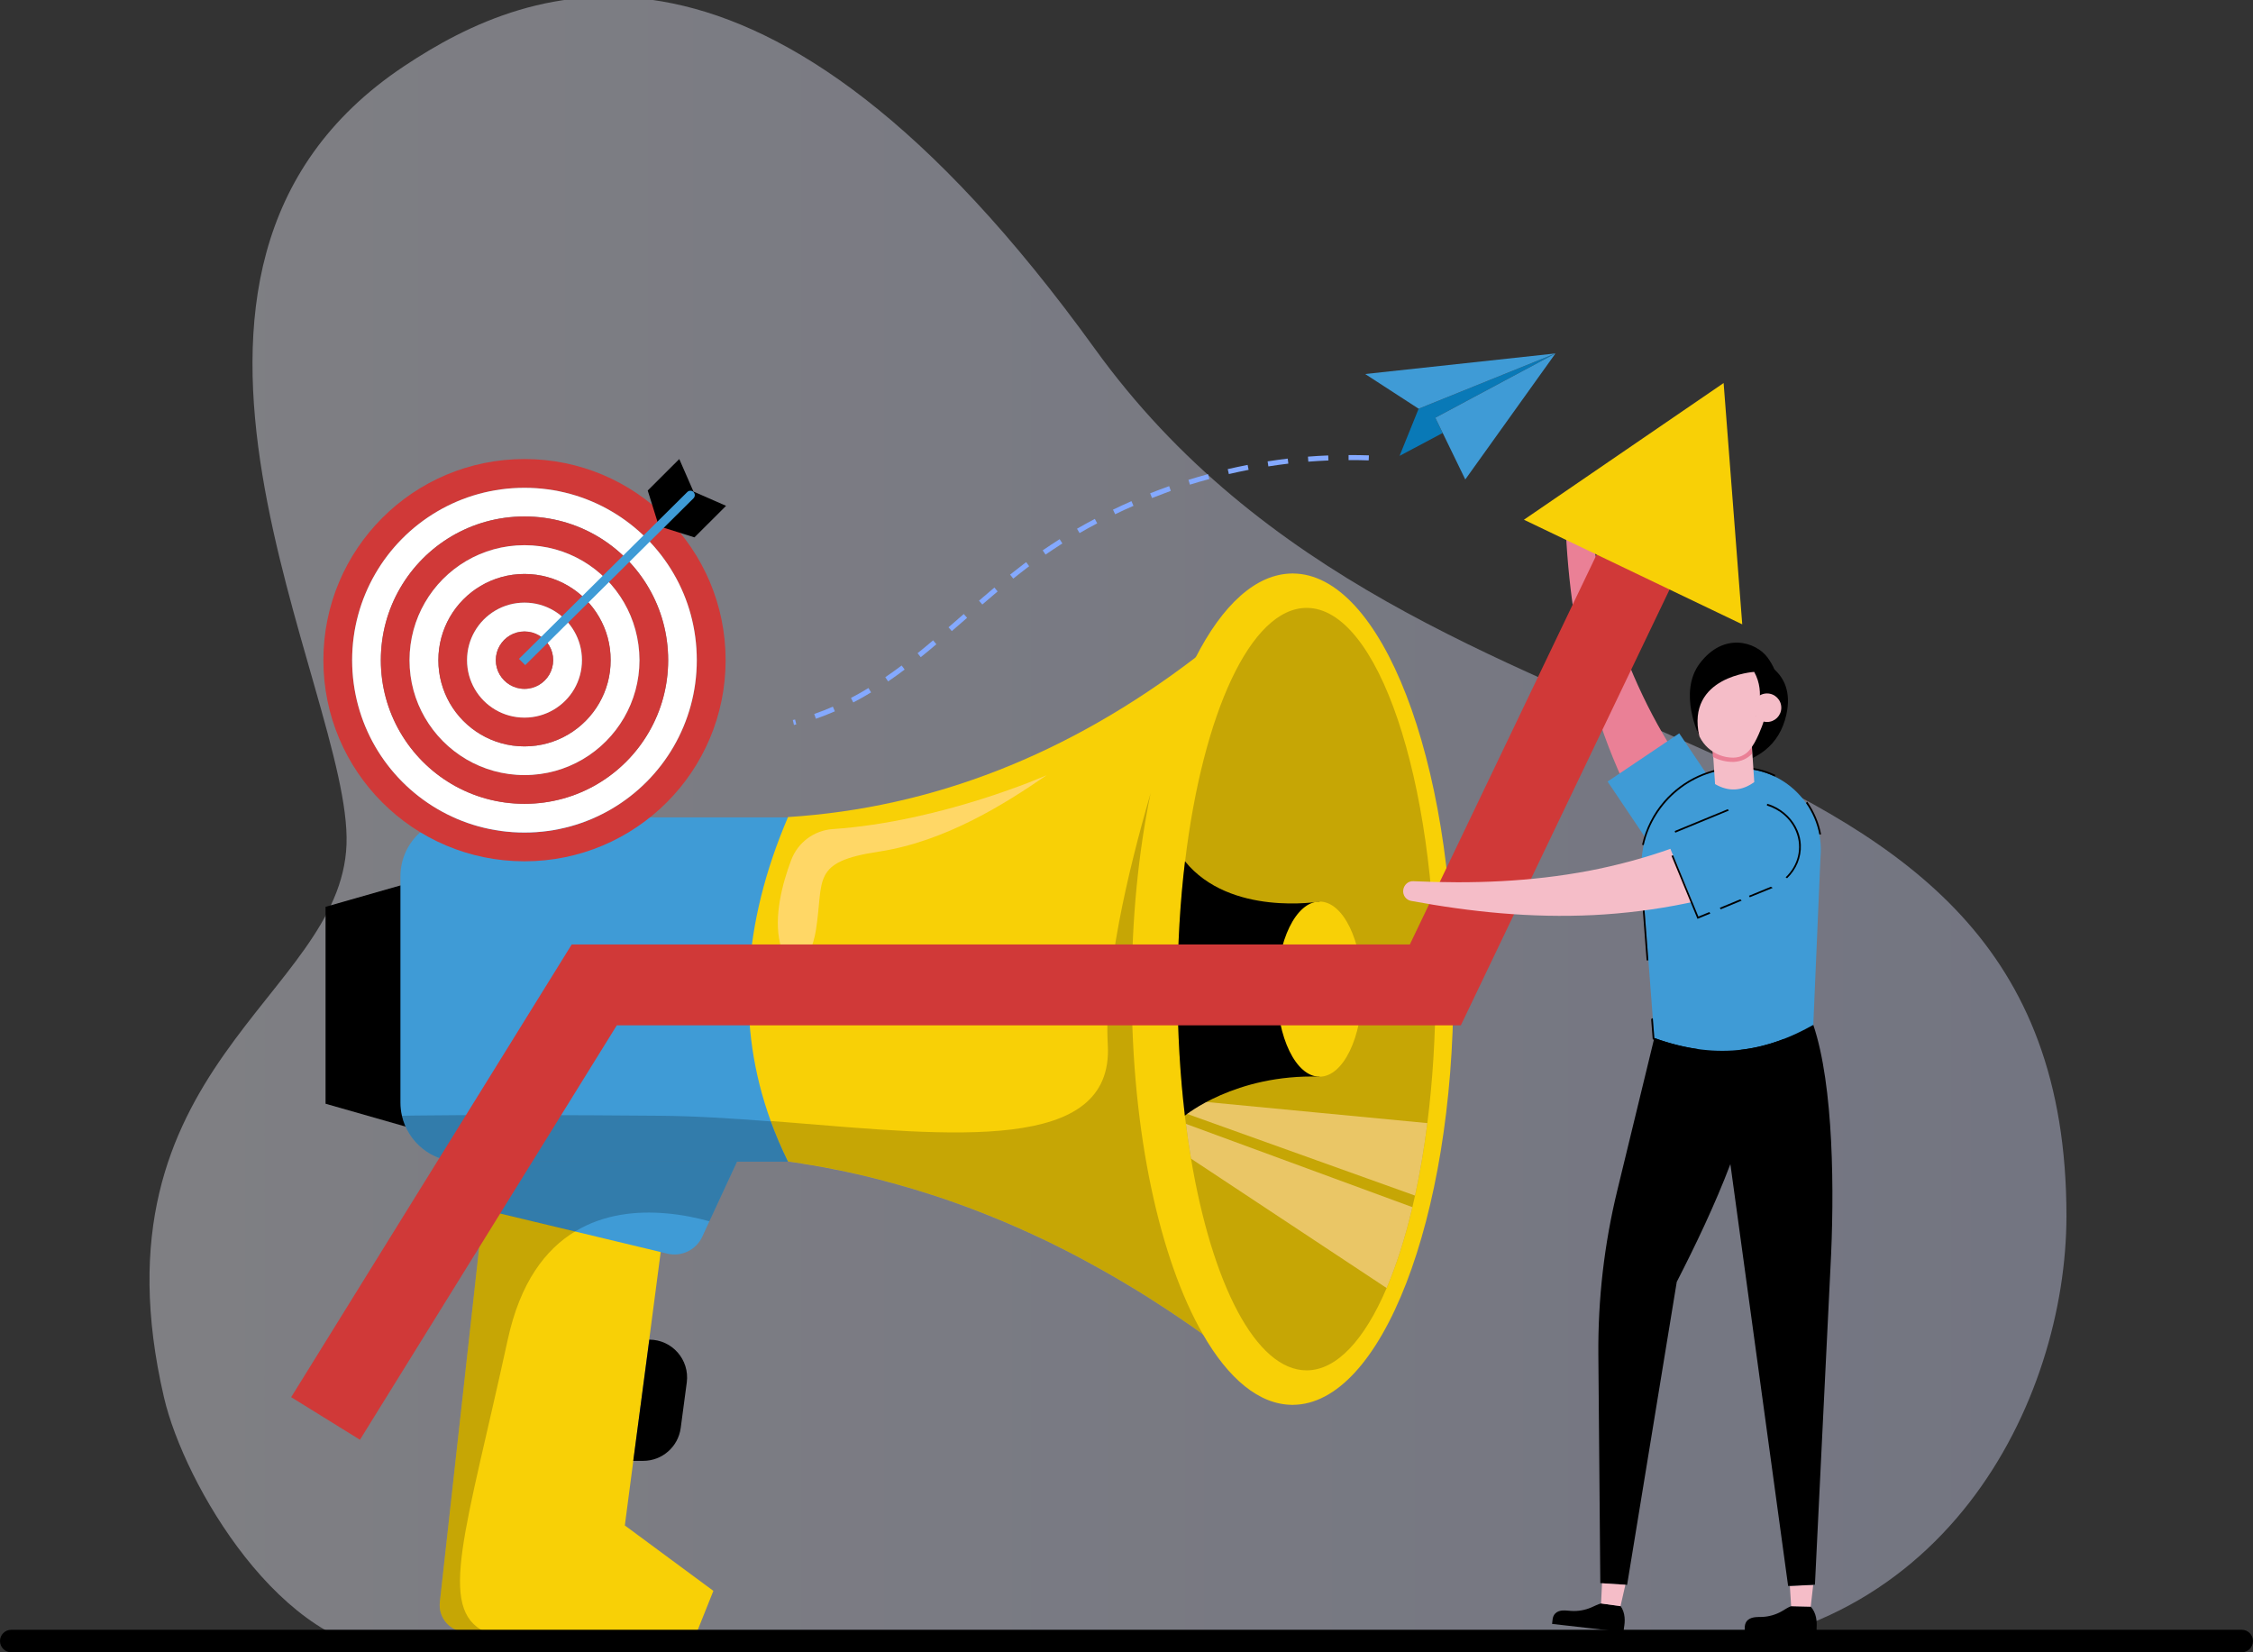 <?xml version="1.0" encoding="utf-8"?>
<!-- Generator: Adobe Illustrator 25.2.1, SVG Export Plug-In . SVG Version: 6.00 Build 0)  -->
<svg version="1.1" id="Layer_1" xmlns="http://www.w3.org/2000/svg" xmlns:xlink="http://www.w3.org/1999/xlink" x="0px" y="0px"
	 viewBox="0 0 300 220" style="enable-background:new 0 0 300 220;" xml:space="preserve">
<rect x="0" y="0" width="300" height="220" fill="#333333" stroke="none"/>
<style type="text/css">
	.st0{opacity:0.4;}
	.st1{fill:url(#SVGID_1_);}
	.st2{fill:#F5BDC8;}
	.st3{fill:#EA8096;}
	.st4{fill:#3F9BD6;}
	.st5{fill:#F8D006;}
	.st6{opacity:0.2;}
	.st7{fill:#EAC666;}
	.st8{fill:#FFD766;}
	.st9{fill:#D03938;}
	.st10{fill:#FFFFFF;}
	.st11{fill:#0979B7;}
	.st12{fill:#84A9FF;}
</style>
<g>
	<g class="st0">
		<g>
			<linearGradient id="SVGID_1_" gradientUnits="userSpaceOnUse" x1="19.906" y1="109.784" x2="275.155" y2="109.784">
				<stop  offset="0" style="stop-color:#F0F0FB"/>
				<stop  offset="1" style="stop-color:#D2D7F6"/>
			</linearGradient>
			<path class="st1" d="M275.16,161.89c0-72.41-85.26-54.34-129.37-115.45S70.79-2.51,53.76,8.84c-40.8,27.2-6.86,83.23-7.62,103.6
				c-0.76,20.37-34.55,29.56-24.3,73.64c2.67,11.48,15.69,33.89,31.44,33.89L219.99,220C258.93,220,275.16,186.38,275.16,161.89z"/>
		</g>
	</g>
	<g>
		<g>
			<g>
				<g>
					<g>
						<g>
							<g>
								<g>
									<path d="M232.58,215.86c0.23-0.29,0.6-0.45,0.96-0.51c0.37-0.06,0.74-0.05,1.11-0.06c0.91-0.04,1.81-0.3,2.6-0.75
										c0.41-0.23,0.8-0.52,1.25-0.68l2.61,0.07c0.36,0.38,0.59,0.89,0.7,1.41c0.1,0.47,0.11,0.95,0.08,1.43v0.54h-9.57v-0.54h0
										C232.32,216.43,232.39,216.12,232.58,215.86z"/>
								</g>
							</g>
						</g>
					</g>
				</g>
			</g>
		</g>
		<g>
			<g>
				<g>
					<g>
						<g>
							<g>
								<g>
									<polygon class="st2" points="241.44,211.03 241.11,213.92 238.5,213.86 238.33,211.18 									"/>
								</g>
							</g>
						</g>
					</g>
				</g>
			</g>
		</g>
		<g>
			<g>
				<g>
					<g>
						<g>
							<g>
								<g>
									<path d="M207.09,214.83c0.26-0.27,0.64-0.38,1.01-0.4c0.37-0.02,0.74,0.04,1.11,0.06c0.91,0.06,1.83-0.1,2.67-0.46
										c0.44-0.18,0.85-0.42,1.32-0.54l2.59,0.36c0.31,0.42,0.48,0.95,0.53,1.48c0.05,0.48,0,0.96-0.08,1.43l-0.06,0.54
										l-9.51-1.08l0.06-0.54l0,0C206.76,215.36,206.86,215.06,207.09,214.83z"/>
								</g>
							</g>
						</g>
					</g>
				</g>
			</g>
		</g>
		<g>
			<g>
				<g>
					<g>
						<g>
							<g>
								<g>
									<path d="M243.73,168.93c0.55-10.1,0.45-24.41-2.28-32.47c-0.02-0.15-21.17,1.75-21.17,1.75l-4.93,20.3
										c-1.74,7.14-2.58,14.47-2.52,21.82l0.26,30.46l3.57,0.23l6.61-40.34c2.46-4.79,5.1-10.3,7.14-15.68l7.69,56.17l3.57-0.17
										C241.66,211.02,243.73,168.96,243.73,168.93L243.73,168.93z"/>
								</g>
							</g>
						</g>
					</g>
				</g>
			</g>
		</g>
		<g>
			<g>
				<g>
					<g>
						<g>
							<g>
								<g>
									<polygon class="st2" points="216.43,211.01 215.78,213.86 213.19,213.5 213.32,210.81 									"/>
								</g>
							</g>
						</g>
					</g>
				</g>
			</g>
		</g>
		<g>
			<g>
				<g>
					<g>
						<g>
							<g>
								<g>
									<g>
										<g>
											<path class="st3" d="M209.57,65.03c0.7-0.05,1.32,0.42,1.41,1.08c0.61,3.9,1.38,7.76,2.36,11.53
												c0.99,3.77,2.19,7.47,3.64,11.02c1.46,3.55,3.16,6.97,5.12,10.2c0.98,1.61,2.03,3.18,3.13,4.7
												c0.28,0.38,0.55,0.76,0.84,1.13l0.86,1.11c0.59,0.73,1.17,1.45,1.79,2.15c0.19,0.23,0.34,0.47,0.47,0.73
												c0.13,0.25,0.23,0.52,0.31,0.79c0.15,0.55,0.18,1.13,0.11,1.7c-0.14,1.15-0.7,2.31-1.7,3.16c-1,0.85-2.24,1.2-3.45,1.05
												c-0.61-0.07-1.19-0.28-1.73-0.6c-0.27-0.16-0.52-0.35-0.76-0.57c-0.24-0.22-0.44-0.48-0.63-0.75
												c-0.58-0.88-1.13-1.79-1.68-2.7l-0.79-1.37c-0.26-0.46-0.51-0.93-0.76-1.39c-0.99-1.86-1.91-3.75-2.74-5.68
												c-1.66-3.85-2.99-7.81-4.01-11.8c-1.02-4-1.74-8.04-2.22-12.08c-0.48-4.04-0.72-8.08-0.79-12.1
												C208.34,65.65,208.87,65.08,209.57,65.03z"/>
										</g>
									</g>
								</g>
							</g>
						</g>
					</g>
				</g>
			</g>
			<g>
				<g>
					<g>
						<g>
							<g>
								<g>
									<g>
										<path class="st4" d="M214.06,104.06l5.86,8.71c1.77,2.63,5.21,3.53,7.85,1.76l0,0c2.63-1.77,3.47-5.54,1.69-8.18
											l-5.86-8.71L214.06,104.06z"/>
									</g>
								</g>
							</g>
						</g>
					</g>
				</g>
			</g>
		</g>
		<g>
			<g>
				<g>
					<g>
						<g>
							<g>
								<g>
									<path class="st4" d="M231.76,102.33L231.76,102.33c-7.99-0.08-14.18,6.96-13.08,14.87l1.6,21.01
										c8.87,3.21,15.47,1.46,21.17-1.75l0.96-22.35C242.97,107.83,238.06,102.4,231.76,102.33z"/>
								</g>
							</g>
						</g>
					</g>
				</g>
			</g>
		</g>
		<g>
			<g>
				<g>
					<g>
						<g>
							<g>
								<g>
									<path d="M240.64,106.74l-0.16,0.18c0.87,1.24,1.49,2.66,1.78,4.19l0.23-0.02C242.19,109.53,241.56,108.04,240.64,106.74z
										 M231.8,139.78v0.23c1.95-0.22,3.87-0.7,5.82-1.46l-0.07-0.22C235.75,139.03,233.84,139.54,231.8,139.78z M236.38,103.17
										c-1.43-0.68-3.01-1.05-4.62-1.07h-0.14c-3.85,0-7.5,1.67-10.03,4.57c-1.47,1.68-2.46,3.69-2.94,5.81l0.22,0.05
										c1.31-5.81,6.53-10.26,12.89-10.2c1.65,0.02,3.2,0.4,4.58,1.07L236.38,103.17z M220.08,135.56
										c-0.07,0.04-0.15,0.08-0.22,0.12l0.21,2.7l0.14,0.05c1.99,0.72,3.95,1.22,5.86,1.48v-0.23c-1.82-0.26-3.74-0.73-5.78-1.47
										L220.08,135.56z M218.45,117.28l0.81,10.59h0.23l-0.81-10.59H218.45z"/>
								</g>
							</g>
						</g>
					</g>
				</g>
			</g>
		</g>
		<g>
			<g>
				<g>
					<g>
						<g>
							<g>
								<g>
									<path d="M233.71,87.75c0,0,5.52,1.29,4.15,7.42c-0.92,4.1-3.89,6.18-8.19,6.88L233.71,87.75z"/>
								</g>
							</g>
						</g>
					</g>
				</g>
			</g>
		</g>
		<g>
			<g>
				<g>
					<g>
						<g>
							<g>
								<g>
									<g>
										<path class="st2" d="M227.95,98.07l0.42,6.33c1.8,1.04,3.54,0.95,5.22-0.27l-0.42-6.33L227.95,98.07z"/>
									</g>
								</g>
							</g>
						</g>
					</g>
				</g>
			</g>
			<g>
				<g>
					<g>
						<g>
							<g>
								<g>
									<g>
										<path class="st3" d="M227.99,98.8l0.1,1.99c0.81,0.43,1.73,0.66,2.69,0.66c0.05,0,0.11,0,0.16-0.01
											c0.9-0.05,1.76-0.44,2.35-1.08l-0.1-1.83L227.99,98.8z"/>
									</g>
								</g>
							</g>
						</g>
					</g>
				</g>
			</g>
			<g>
				<g>
					<g>
						<g>
							<g>
								<g>
									<g>
										<path class="st2" d="M225.39,90.65l0.36,4.66l0.08,1.03c0.22,2.58,2.39,4.55,4.97,4.54c0.26,0,0.52-0.04,0.78-0.11
											c0.1-0.03,0.19-0.06,0.29-0.1c0.02-0.01,0.04-0.02,0.06-0.03c0.36-0.16,0.7-0.4,0.97-0.71c0.59-0.68,0.95-1.42,1.29-2.18
											c0.29-0.66,0.55-1.32,0.74-1.98c0.22-0.79,0.32-1.6,0.22-2.45l-0.35-4.08l-7.96-0.6L225.39,90.65z"/>
									</g>
								</g>
							</g>
						</g>
					</g>
				</g>
			</g>
			<g>
				<g>
					<g>
						<g>
							<g>
								<g>
									<g>
										<path d="M233.58,89.46c0,0-9.1,0.57-7.31,8.56c0,0-2.86-5.79,0.05-9.67c3.21-4.27,7.49-2.87,9.02-0.83
											c1.52,2.04,2.66,5.43-1.58,7.85C233.76,95.37,235.19,92.34,233.58,89.46z"/>
									</g>
								</g>
							</g>
						</g>
					</g>
				</g>
			</g>
			<g>
				<g>
					<g>
						<g>
							<g>
								<g>
									<g>
										<circle class="st2" cx="235.29" cy="94.23" r="1.9"/>
									</g>
								</g>
							</g>
						</g>
					</g>
				</g>
			</g>
		</g>
	</g>
	<g>
		<g>
			<g>
				<g>
					<g>
						<g>
							<g>
								<g>
									<g>
										<path class="st5" d="M94.99,211.82l-2.19,5.48H62.13c-2.14,0-3.8-1.86-3.56-3.98l5.8-52.29l0.07-0.61l24.26,0.75
											l-0.05,0.36l-0.67,5.15l-4.78,36.43L94.99,211.82z"/>
									</g>
								</g>
							</g>
						</g>
					</g>
				</g>
			</g>
			<g>
				<g>
					<g>
						<g>
							<g>
								<g>
									<g>
										<polygon points="43.35,120.74 43.35,146.96 60.62,151.89 60.62,115.81 										"/>
									</g>
								</g>
							</g>
						</g>
					</g>
				</g>
			</g>
			<g>
				<g>
					<g>
						<g>
							<g>
								<g>
									<g>
										<g>
											<path class="st4" d="M104.93,108.82v45.85H61.19c-3.74,0-6.87-2.61-7.67-6.11v0c-0.13-0.56-0.2-1.15-0.2-1.75v-30.12
												c0-4.35,3.52-7.86,7.86-7.86H104.93z"/>
										</g>
									</g>
								</g>
							</g>
						</g>
					</g>
				</g>
			</g>
			<g>
				<g>
					<g>
						<g>
							<g>
								<g>
									<g>
										<g>
											<path class="st4" d="M98.14,154.67l-3.68,7.94l-0.95,2.06c-0.82,1.76-2.76,2.7-4.65,2.25l-0.9-0.22l-11.38-2.73
												l-12.22-2.93L64,160.95c-1.28-0.31-2.18-1.45-2.18-2.76v-3.52H98.14z"/>
										</g>
									</g>
								</g>
							</g>
						</g>
					</g>
				</g>
			</g>
			<g>
				<g>
					<g>
						<g>
							<g>
								<g>
									<g>
										<path d="M86.46,178.37l-2.14,16.14h1.33c2.52,0,4.65-1.87,4.99-4.37l0.81-6.08C91.84,181.05,89.5,178.37,86.46,178.37z"/>
									</g>
								</g>
							</g>
						</g>
					</g>
				</g>
			</g>
		</g>
		<g>
			<g>
				<g>
					<g>
						<g>
							<g>
								<g>
									<g>
										<path class="st5" d="M172.11,76.35v110.7c-3.91-3.36-7.89-6.5-11.94-9.4c-0.27-0.19-0.53-0.38-0.8-0.57
											c-0.53-0.37-1.06-0.75-1.6-1.11c-0.27-0.19-0.53-0.37-0.8-0.55c-0.27-0.18-0.53-0.36-0.8-0.54
											c-0.27-0.18-0.53-0.36-0.8-0.53c-0.81-0.53-1.62-1.06-2.43-1.57c-0.23-0.15-0.46-0.29-0.7-0.44
											c-0.85-0.53-1.71-1.05-2.57-1.56c-0.27-0.16-0.55-0.33-0.82-0.48c-0.22-0.13-0.44-0.26-0.67-0.39
											c-0.98-0.57-1.97-1.12-2.96-1.66c-0.28-0.15-0.56-0.3-0.84-0.46c-0.34-0.18-0.69-0.37-1.03-0.55
											c-0.35-0.18-0.69-0.36-1.04-0.54c-0.04-0.02-0.07-0.04-0.11-0.06c-0.66-0.34-1.31-0.66-1.97-0.99
											c-0.35-0.17-0.7-0.34-1.05-0.51c-1.04-0.5-2.09-0.98-3.14-1.45c-0.03-0.01-0.05-0.02-0.08-0.04
											c-0.34-0.15-0.67-0.3-1.01-0.44c-0.36-0.16-0.71-0.31-1.06-0.46c-0.77-0.32-1.54-0.64-2.31-0.95
											c-0.24-0.1-0.48-0.19-0.73-0.29c-0.63-0.25-1.27-0.49-1.9-0.73c-0.15-0.06-0.3-0.11-0.46-0.17
											c-0.09-0.03-0.18-0.07-0.27-0.1c-0.61-0.23-1.23-0.44-1.85-0.66c-1.54-0.53-3.08-1.03-4.64-1.5
											c-0.24-0.07-0.48-0.14-0.72-0.21c-0.76-0.23-1.53-0.44-2.3-0.65c-0.26-0.07-0.52-0.14-0.78-0.21
											c-0.06-0.02-0.11-0.03-0.17-0.05c-0.22-0.06-0.43-0.11-0.65-0.17c-0.25-0.07-0.5-0.13-0.75-0.19
											c-0.37-0.09-0.74-0.18-1.11-0.27c-0.38-0.09-0.76-0.18-1.14-0.27c-0.38-0.09-0.75-0.17-1.13-0.25
											c-0.34-0.07-0.68-0.15-1.02-0.22c-0.09-0.02-0.18-0.04-0.27-0.05c-0.27-0.05-0.53-0.11-0.8-0.16
											c-1.1-0.22-2.21-0.42-3.33-0.6c-0.25-0.04-0.49-0.08-0.74-0.12c-0.01,0-0.02,0-0.04-0.01c-0.3-0.05-0.6-0.09-0.91-0.14
											c-0.31-0.05-0.62-0.09-0.94-0.14c-0.88-1.77-1.64-3.56-2.3-5.37c-4.6-12.65-3.83-26.14,2.3-40.48
											c19.24-1.23,37.32-8.3,54.24-21.23C163.56,84.24,167.88,80.49,172.11,76.35z"/>
									</g>
								</g>
							</g>
						</g>
					</g>
				</g>
			</g>
			<g>
				<g>
					<g>
						<g>
							<g>
								<g>
									<g>
										<g>
											<path class="st5" d="M193.53,131.7c0,30.57-9.59,55.35-21.42,55.35c-4.42,0-8.53-3.46-11.94-9.4
												c-5.71-9.94-9.47-26.81-9.47-45.94c0-9.41,0.91-18.28,2.51-26.04c1.46-7.08,3.51-13.25,5.97-18.07
												c3.59-7.05,8.07-11.24,12.94-11.24C183.94,76.35,193.53,101.13,193.53,131.7z"/>
										</g>
									</g>
								</g>
							</g>
						</g>
					</g>
				</g>
				<g class="st6">
					<g>
						<g>
							<g>
								<g>
									<g>
										<g>
											<path d="M191.15,131.7c0,6.28-0.39,12.29-1.09,17.84c-0.43,3.41-0.98,6.64-1.64,9.65c-0.11,0.52-0.23,1.04-0.35,1.54
												c-0.96,4.06-2.12,7.7-3.43,10.77c-2.93,6.86-6.64,10.96-10.66,10.96c-6.74,0-12.58-11.48-15.39-28.19
												c-0.25-1.5-0.48-3.05-0.68-4.63c-0.05-0.36-0.09-0.73-0.14-1.1c-0.01-0.12-0.03-0.23-0.04-0.35
												c-0.07-0.58-0.13-1.17-0.19-1.76c-0.48-4.66-0.73-9.6-0.73-14.73c0-5.97,0.35-11.7,0.99-17.02v0
												c2.37-19.66,8.72-33.74,16.19-33.74C183.46,80.93,191.15,103.66,191.15,131.7z"/>
										</g>
									</g>
								</g>
							</g>
						</g>
					</g>
				</g>
				<g>
					<g>
						<g>
							<g>
								<g>
									<g>
										<g>
											<g>
												<path class="st7" d="M188.07,160.73c-0.96,4.06-2.12,7.7-3.43,10.77l-26.05-17.23c-0.25-1.5-0.48-3.05-0.68-4.63
													L188.07,160.73z"/>
											</g>
										</g>
									</g>
								</g>
							</g>
						</g>
					</g>
					<g>
						<g>
							<g>
								<g>
									<g>
										<g>
											<g>
												<path class="st7" d="M190.06,149.54c-0.43,3.41-0.98,6.64-1.64,9.65l-30.69-11c-0.07-0.58-0.13-1.17-0.19-1.76
													L190.06,149.54z"/>
											</g>
										</g>
									</g>
								</g>
							</g>
						</g>
					</g>
				</g>
				<g>
					<g>
						<g>
							<g>
								<g>
									<g>
										<g>
											<path d="M175.71,120.04v23.31c-11.25-0.35-17.94,5.2-17.94,5.2l0-0.01c-0.62-5.27-0.97-10.94-0.97-16.84
												c0-5.97,0.35-11.7,0.99-17.02v0C163.78,122.07,175.71,120.04,175.71,120.04z"/>
										</g>
									</g>
								</g>
							</g>
						</g>
					</g>
				</g>
				<g>
					<g>
						<g>
							<g>
								<g>
									<g>
										<g>
											<ellipse class="st5" cx="175.71" cy="131.7" rx="5.68" ry="11.66"/>
										</g>
									</g>
								</g>
							</g>
						</g>
					</g>
				</g>
			</g>
		</g>
		<g class="st6">
			<g>
				<g>
					<g>
						<g>
							<g>
								<g>
									<path d="M104.93,154.67H61.19c-3.74,0-6.87-2.61-7.67-6.11v0c0,0,8.49-0.21,34.38,0c4.71,0.04,9.71,0.36,14.73,0.75
										C103.29,151.1,104.05,152.89,104.93,154.67z"/>
								</g>
							</g>
						</g>
					</g>
				</g>
			</g>
		</g>
		<g class="st6">
			<g>
				<g>
					<g>
						<g>
							<g>
								<g>
									<path d="M160.17,177.64c-0.27-0.19-0.53-0.38-0.8-0.57c-0.53-0.37-1.06-0.75-1.6-1.11c-0.27-0.18-0.53-0.37-0.8-0.55
										c-0.27-0.18-0.53-0.36-0.8-0.54c-0.27-0.18-0.54-0.36-0.8-0.53c-0.81-0.53-1.62-1.06-2.43-1.57
										c-0.23-0.15-0.46-0.29-0.7-0.44c-0.85-0.53-1.71-1.05-2.57-1.56c-0.27-0.16-0.55-0.32-0.82-0.48
										c-0.22-0.13-0.44-0.26-0.67-0.39c-0.98-0.57-1.97-1.12-2.96-1.66c-0.28-0.15-0.56-0.31-0.84-0.46
										c-0.34-0.19-0.69-0.37-1.03-0.55c-0.35-0.18-0.69-0.36-1.04-0.54c-0.04-0.02-0.07-0.04-0.11-0.06
										c-0.66-0.34-1.31-0.67-1.97-0.99c-0.35-0.17-0.7-0.34-1.05-0.51c-1.04-0.5-2.08-0.98-3.14-1.45
										c-0.03-0.01-0.05-0.02-0.08-0.04c-0.34-0.15-0.67-0.3-1.01-0.44c-0.36-0.16-0.71-0.31-1.06-0.46
										c-0.77-0.32-1.54-0.64-2.31-0.95c-0.24-0.1-0.48-0.19-0.73-0.29c-0.63-0.25-1.27-0.49-1.9-0.73
										c-0.15-0.06-0.3-0.11-0.46-0.17c-0.09-0.03-0.18-0.07-0.27-0.1c-0.61-0.23-1.23-0.44-1.85-0.66
										c-1.54-0.53-3.08-1.03-4.64-1.5c-0.24-0.07-0.48-0.14-0.72-0.21c-0.76-0.23-1.53-0.44-2.3-0.65
										c-0.26-0.07-0.52-0.14-0.78-0.21c-0.06-0.02-0.11-0.03-0.17-0.05c-0.22-0.06-0.43-0.11-0.65-0.17
										c-0.25-0.07-0.5-0.13-0.75-0.19c-0.37-0.09-0.74-0.18-1.11-0.27c-0.38-0.09-0.76-0.18-1.14-0.27
										c-0.38-0.09-0.75-0.17-1.13-0.25c-0.34-0.07-0.68-0.15-1.02-0.22c-0.09-0.02-0.18-0.04-0.27-0.05
										c-0.27-0.05-0.53-0.11-0.8-0.16c-1.1-0.22-2.21-0.42-3.33-0.6c-0.25-0.04-0.49-0.08-0.74-0.12c-0.01,0-0.02,0-0.04-0.01
										c-0.3-0.05-0.6-0.1-0.91-0.14c-0.31-0.05-0.62-0.09-0.94-0.14c-0.88-1.77-1.64-3.56-2.3-5.37c0.77,0.06,1.53,0.12,2.3,0.18
										c21.85,1.76,43.38,4.19,42.58-10.3c-0.52-9.41,2.57-22.76,5.7-33.52c-1.6,7.76-2.51,16.63-2.51,26.04
										C150.69,150.84,154.45,167.71,160.17,177.64z"/>
								</g>
							</g>
						</g>
					</g>
				</g>
			</g>
		</g>
		<g class="st6">
			<g>
				<g>
					<g>
						<g>
							<g>
								<g>
									<path d="M76.58,163.96c-3.93,2.38-7.31,6.76-8.97,14.41c-5.6,25.7-9.44,35.85-3,38.93h-2.48c-2.14,0-3.8-1.86-3.56-3.98
										l5.8-52.29L76.58,163.96z"/>
								</g>
							</g>
						</g>
					</g>
				</g>
			</g>
		</g>
		<g class="st6">
			<g>
				<g>
					<g>
						<g>
							<g>
								<g>
									<path d="M98.14,154.67l-3.68,7.94c-1.6-0.44-3.62-0.88-5.83-1.06c-3.81-0.33-8.2,0.08-12.06,2.42l-12.22-2.93L64,160.95
										c-1.28-0.31-2.18-1.45-2.18-2.76v-3.52H98.14z"/>
								</g>
							</g>
						</g>
					</g>
				</g>
			</g>
		</g>
		<g>
			<g>
				<g>
					<g>
						<g>
							<g>
								<g>
									<path class="st8" d="M110.89,110.39c-2.5,0.17-4.66,1.79-5.54,4.13c-1.17,3.11-2.34,7.48-1.48,11.1
										c1.23,5.2,4.06,2.84,4.79-1.87c1.04-6.68-0.68-8.99,8.31-10.35c8.99-1.36,16.96-6.45,22.39-10.18
										C139.37,103.22,125.42,109.4,110.89,110.39z"/>
								</g>
							</g>
						</g>
					</g>
				</g>
			</g>
		</g>
	</g>
	<g>
		<g>
			<g>
				<g>
					<g>
						<g>
							<g>
								<g>
									<polygon class="st9" points="47.93,191.7 38.77,186.03 76.13,125.75 187.73,125.75 214.64,69.59 224.35,74.24 
										194.52,136.52 82.13,136.52 									"/>
								</g>
							</g>
						</g>
					</g>
				</g>
			</g>
		</g>
		<g>
			<g>
				<g>
					<g>
						<g>
							<g>
								<g>
									<g>
										<polygon class="st5" points="231.99,83.13 229.51,51 202.92,69.2 										"/>
									</g>
								</g>
							</g>
						</g>
					</g>
				</g>
			</g>
		</g>
	</g>
	<g>
		<g>
			<g>
				<g>
					<g>
						<g>
							<g>
								<g>
									<g>
										<path class="st2" d="M186.85,118.5c0.09-0.69,0.67-1.21,1.34-1.17c3.94,0.18,7.88,0.2,11.77-0.01
											c3.9-0.21,7.75-0.65,11.53-1.36c3.77-0.72,7.46-1.71,11.02-2.97c1.78-0.64,3.52-1.35,5.23-2.13
											c0.42-0.2,0.85-0.39,1.27-0.59l1.26-0.62c0.83-0.43,1.66-0.86,2.47-1.33c0.26-0.14,0.53-0.24,0.81-0.32
											c0.27-0.08,0.55-0.13,0.83-0.14c0.56-0.03,1.14,0.05,1.69,0.23c1.1,0.36,2.12,1.15,2.76,2.3
											c0.63,1.15,0.73,2.44,0.34,3.59c-0.19,0.58-0.51,1.11-0.94,1.57c-0.21,0.23-0.45,0.44-0.71,0.63
											c-0.26,0.19-0.56,0.34-0.87,0.47c-0.98,0.4-1.98,0.75-2.98,1.1l-1.5,0.5c-0.5,0.17-1.01,0.31-1.51,0.47
											c-2.02,0.6-4.06,1.12-6.11,1.55c-4.1,0.85-8.25,1.36-12.37,1.57c-4.12,0.2-8.23,0.1-12.28-0.24
											c-4.05-0.34-8.06-0.92-12.01-1.65C187.22,119.83,186.76,119.19,186.85,118.5z"/>
									</g>
								</g>
							</g>
						</g>
					</g>
				</g>
			</g>
		</g>
		<g>
			<g>
				<g>
					<g>
						<g>
							<g>
								<g>
									<path class="st4" d="M226.15,122.05l9.71-4c2.94-1.21,4.5-4.4,3.29-7.34l0,0c-1.21-2.94-4.74-4.5-7.68-3.29l-9.71,4
										L226.15,122.05z"/>
								</g>
							</g>
						</g>
					</g>
				</g>
			</g>
		</g>
		<g>
			<g>
				<g>
					<g>
						<g>
							<g>
								<g>
									<path d="M239.79,112.48c-0.03-0.64-0.17-1.26-0.42-1.86c-0.6-1.46-1.81-2.67-3.31-3.33c-0.25-0.11-0.5-0.2-0.75-0.27
										l-0.04,0.23c1.7,0.51,3.18,1.75,3.88,3.46c0.91,2.21,0.25,4.56-1.38,6.1l0.19,0.13
										C239.18,115.77,239.87,114.16,239.79,112.48z M235.95,118.26c0.03-0.01,0.06-0.03,0.1-0.04l-0.25-0.15l-2.92,1.2l0.11,0.2
										L235.95,118.26z M231.91,119.92l-0.18-0.18l-2.73,1.13l0.13,0.2L231.91,119.92z M227.74,121.64l-0.13-0.2l-1.46,0.6
										l-3.36-8.16l-0.22,0.07l3.46,8.39L227.74,121.64z M230.07,107.74l-7.07,2.91l0.07,0.22l7.13-2.94L230.07,107.74z"/>
								</g>
							</g>
						</g>
					</g>
				</g>
			</g>
		</g>
	</g>
	<g>
		<g>
			<g>
				<g>
					<g>
						<g>
							<g>
								<g>
									<g>
										<g>
											<path class="st9" d="M69.84,61.12c-14.8,0-26.78,11.98-26.78,26.78c0,14.8,11.98,26.78,26.78,26.78
												c14.8,0,26.78-11.98,26.78-26.78C96.62,73.1,84.64,61.12,69.84,61.12z M69.84,110.85c-8.5,0-15.92-4.61-19.88-11.47
												C48,96,46.89,92.08,46.89,87.9s1.12-8.11,3.07-11.48c3.97-6.86,11.38-11.47,19.88-11.47c8.5,0,15.92,4.61,19.88,11.47
												c1.95,3.38,3.07,7.3,3.07,11.48s-1.12,8.1-3.07,11.48C85.76,106.24,78.34,110.85,69.84,110.85z"/>
										</g>
									</g>
								</g>
							</g>
						</g>
					</g>
				</g>
				<g>
					<g>
						<g>
							<g>
								<g>
									<g>
										<g>
											<path class="st10" d="M89.72,76.42c-3.97-6.86-11.38-11.47-19.88-11.47c-8.5,0-15.92,4.61-19.88,11.47
												c-1.95,3.38-3.07,7.3-3.07,11.48S48,96,49.95,99.38c3.97,6.86,11.38,11.47,19.88,11.47c8.5,0,15.92-4.61,19.88-11.47
												c1.95-3.38,3.07-7.3,3.07-11.48S91.68,79.79,89.72,76.42z M86.41,97.46c-3.3,5.72-9.48,9.56-16.57,9.56
												c-7.09,0-13.27-3.84-16.57-9.56c-1.63-2.81-2.56-6.08-2.56-9.57s0.93-6.75,2.56-9.57c3.31-5.72,9.48-9.56,16.57-9.56
												c7.09,0,13.27,3.84,16.57,9.56c1.63,2.81,2.56,6.08,2.56,9.57S88.04,94.65,86.41,97.46z"/>
										</g>
									</g>
								</g>
							</g>
						</g>
					</g>
				</g>
				<g>
					<g>
						<g>
							<g>
								<g>
									<g>
										<g>
											<path class="st9" d="M86.41,78.33c-3.3-5.72-9.48-9.56-16.57-9.56c-7.09,0-13.27,3.84-16.57,9.56
												c-1.63,2.81-2.56,6.08-2.56,9.57s0.93,6.75,2.56,9.57c3.31,5.72,9.48,9.56,16.57,9.56c7.09,0,13.27-3.84,16.57-9.56
												c1.63-2.81,2.56-6.08,2.56-9.57S88.04,81.14,86.41,78.33z M83.1,95.55c-2.64,4.57-7.59,7.65-13.26,7.65
												c-5.67,0-10.61-3.07-13.26-7.65c-1.3-2.25-2.05-4.86-2.05-7.65c0-2.79,0.75-5.4,2.05-7.66
												c2.64-4.57,7.59-7.65,13.26-7.65c5.67,0,10.61,3.07,13.26,7.65c1.3,2.25,2.05,4.86,2.05,7.65
												C85.14,90.69,84.4,93.3,83.1,95.55z"/>
										</g>
									</g>
								</g>
							</g>
						</g>
					</g>
				</g>
				<g>
					<g>
						<g>
							<g>
								<g>
									<g>
										<g>
											<path class="st10" d="M83.1,80.24c-2.64-4.57-7.59-7.65-13.26-7.65c-5.67,0-10.61,3.07-13.26,7.65
												c-1.3,2.25-2.05,4.87-2.05,7.66c0,2.79,0.74,5.4,2.05,7.65c2.64,4.57,7.59,7.65,13.26,7.65c5.67,0,10.61-3.07,13.26-7.65
												c1.3-2.25,2.05-4.86,2.05-7.65C85.14,85.11,84.4,82.49,83.1,80.24z M79.78,93.64c-1.98,3.43-5.69,5.74-9.94,5.74
												c-4.25,0-7.96-2.31-9.94-5.74c-0.97-1.69-1.53-3.65-1.53-5.74c0-2.09,0.56-4.05,1.53-5.74c1.98-3.43,5.69-5.74,9.94-5.74
												c4.25,0,7.96,2.31,9.94,5.74c0.98,1.69,1.53,3.65,1.53,5.74C81.32,89.99,80.76,91.95,79.78,93.64z"/>
										</g>
									</g>
								</g>
							</g>
						</g>
					</g>
				</g>
				<g>
					<g>
						<g>
							<g>
								<g>
									<g>
										<g>
											<path class="st9" d="M79.78,82.16c-1.98-3.43-5.69-5.74-9.94-5.74c-4.25,0-7.96,2.31-9.94,5.74
												c-0.97,1.69-1.53,3.65-1.53,5.74c0,2.09,0.56,4.05,1.53,5.74c1.98,3.43,5.69,5.74,9.94,5.74c4.25,0,7.96-2.31,9.94-5.74
												c0.98-1.69,1.53-3.65,1.53-5.74C81.32,85.81,80.76,83.84,79.78,82.16z M76.47,91.72c-1.32,2.29-3.79,3.82-6.63,3.82
												c-2.83,0-5.31-1.54-6.63-3.82c-0.65-1.13-1.02-2.43-1.02-3.83c0-1.39,0.37-2.7,1.02-3.83c1.32-2.29,3.79-3.83,6.63-3.83
												c2.83,0,5.31,1.54,6.63,3.83c0.65,1.13,1.02,2.43,1.02,3.83C77.49,89.29,77.12,90.6,76.47,91.72z"/>
										</g>
									</g>
								</g>
							</g>
						</g>
					</g>
				</g>
				<g>
					<g>
						<g>
							<g>
								<g>
									<g>
										<g>
											<path class="st10" d="M76.47,84.07c-1.32-2.29-3.79-3.83-6.63-3.83c-2.84,0-5.31,1.54-6.63,3.83
												c-0.65,1.13-1.02,2.43-1.02,3.83c0,1.4,0.37,2.7,1.02,3.83c1.32,2.29,3.79,3.82,6.63,3.82c2.83,0,5.31-1.54,6.63-3.82
												c0.65-1.13,1.02-2.43,1.02-3.83C77.49,86.5,77.12,85.2,76.47,84.07z M69.84,91.72c-1.42,0-2.65-0.77-3.31-1.91
												c-0.33-0.56-0.51-1.21-0.51-1.91c0-0.7,0.18-1.35,0.51-1.91c0.66-1.14,1.89-1.91,3.31-1.91c1.42,0,2.65,0.77,3.31,1.91
												c0.33,0.56,0.51,1.22,0.51,1.91c0,0.7-0.19,1.35-0.51,1.91C72.49,90.95,71.26,91.72,69.84,91.72z"/>
										</g>
									</g>
								</g>
							</g>
						</g>
					</g>
				</g>
			</g>
			<g>
				<g>
					<g>
						<g>
							<g>
								<g>
									<g>
										<g>
											<path class="st9" d="M73.66,87.9c0,0.7-0.19,1.35-0.51,1.91c-0.66,1.14-1.9,1.91-3.31,1.91c-1.42,0-2.65-0.77-3.31-1.91
												c-0.33-0.56-0.51-1.21-0.51-1.91c0-0.7,0.18-1.35,0.51-1.91c0.66-1.14,1.89-1.91,3.31-1.91c1.42,0,2.65,0.77,3.31,1.91
												C73.48,86.55,73.66,87.2,73.66,87.9z"/>
										</g>
									</g>
								</g>
							</g>
						</g>
					</g>
				</g>
			</g>
		</g>
		<g>
			<g>
				<g>
					<g>
						<g>
							<g>
								<g>
									<g>
										<g>
											<g>
												<g>
													<polygon points="87.73,70.06 92.47,71.55 96.68,67.35 92.34,65.45 													"/>
												</g>
											</g>
										</g>
									</g>
								</g>
							</g>
						</g>
					</g>
				</g>
			</g>
			<g>
				<g>
					<g>
						<g>
							<g>
								<g>
									<g>
										<g>
											<g>
												<g>
													<polygon points="87.73,70.06 86.25,65.31 90.45,61.12 92.34,65.45 													"/>
												</g>
											</g>
										</g>
									</g>
								</g>
							</g>
						</g>
					</g>
				</g>
			</g>
			<g>
				<g>
					<g>
						<g>
							<g>
								<g>
									<g>
										<g>
											<g>
												<g>
													<g>
														<path class="st4" d="M92.34,66.35l-22.4,22.21l-0.84-0.83l22.42-22.22c0.21-0.21,0.55-0.23,0.78-0.04
															C92.57,65.69,92.59,66.1,92.34,66.35z"/>
													</g>
												</g>
											</g>
										</g>
									</g>
								</g>
							</g>
						</g>
					</g>
				</g>
			</g>
		</g>
	</g>
	<g>
		<g>
			<g>
				<g>
					<g>
						<g>
							<g>
								<g>
									<polygon class="st11" points="207.12,47.06 188.9,54.42 186.36,60.7 192.1,57.65 191.12,55.62 									"/>
								</g>
							</g>
						</g>
					</g>
				</g>
			</g>
		</g>
		<g>
			<g>
				<g>
					<g>
						<g>
							<g>
								<g>
									<polygon class="st4" points="188.9,54.42 181.78,49.8 207.12,47.06 									"/>
								</g>
							</g>
						</g>
					</g>
				</g>
			</g>
		</g>
		<g>
			<g>
				<g>
					<g>
						<g>
							<g>
								<g>
									<polygon class="st4" points="191.12,55.62 195.11,63.84 207.12,47.06 									"/>
								</g>
							</g>
						</g>
					</g>
				</g>
			</g>
		</g>
	</g>
	<g>
		<g>
			<g>
				<g>
					<g>
						<g>
							<g>
								<path class="st12" d="M105.72,96.53l-0.15-0.66c0.1-0.02,0.2-0.05,0.3-0.07l0.16,0.65
									C105.92,96.49,105.82,96.51,105.72,96.53z M108.64,95.7l-0.22-0.64c0.82-0.28,1.66-0.61,2.48-0.97l0.27,0.62
									C110.33,95.08,109.48,95.41,108.64,95.7z M113.62,93.53l-0.31-0.6c0.76-0.4,1.55-0.84,2.33-1.32l0.35,0.58
									C115.19,92.68,114.4,93.13,113.62,93.53z M118.26,90.73l-0.38-0.56c0.71-0.48,1.44-1.01,2.18-1.56l0.4,0.54
									C119.72,89.71,118.98,90.24,118.26,90.73z M122.6,87.5l-0.42-0.53c0.66-0.53,1.34-1.09,2.07-1.71l0.43,0.52
									C123.95,86.41,123.27,86.97,122.6,87.5z M126.74,84.03l-0.44-0.51c0.67-0.58,1.33-1.16,2-1.74l0.03-0.03l0.44,0.51
									l-0.03,0.03C128.07,82.87,127.41,83.45,126.74,84.03z M130.8,80.49l-0.44-0.51c0.76-0.66,1.43-1.23,2.05-1.75l0.43,0.52
									C132.23,79.26,131.56,79.83,130.8,80.49z M134.92,77.04l-0.42-0.53c0.63-0.5,1.24-0.98,1.83-1.43
									c0.1-0.08,0.2-0.15,0.31-0.23l0.4,0.54c-0.1,0.08-0.2,0.15-0.3,0.23C136.16,76.07,135.54,76.54,134.92,77.04z M139.22,73.84
									l-0.38-0.56c0.74-0.51,1.5-1.01,2.26-1.49l0.36,0.57C140.71,72.84,139.96,73.34,139.22,73.84z M143.75,70.98l-0.34-0.58
									c0.78-0.45,1.57-0.89,2.37-1.31l0.32,0.59C145.31,70.09,144.52,70.53,143.75,70.98z M148.49,68.47l-0.29-0.61
									c0.81-0.39,1.63-0.77,2.46-1.13l0.27,0.62C150.11,67.7,149.29,68.08,148.49,68.47z M153.4,66.31l-0.25-0.63
									c0.83-0.33,1.69-0.65,2.53-0.95l0.22,0.63C155.07,65.67,154.23,65.99,153.4,66.31z M158.45,64.53l-0.2-0.64
									c0.86-0.27,1.73-0.52,2.6-0.76l0.18,0.65C160.17,64.01,159.3,64.26,158.45,64.53z M163.63,63.12l-0.15-0.66
									c0.88-0.2,1.77-0.39,2.65-0.56l0.13,0.66C165.38,62.73,164.49,62.92,163.63,63.12z M168.89,62.1l-0.1-0.67
									c0.89-0.14,1.79-0.26,2.68-0.37l0.08,0.67C170.66,61.84,169.77,61.96,168.89,62.1z M174.21,61.47l-0.05-0.67
									c0.9-0.07,1.8-0.13,2.7-0.16l0.03,0.67C176,61.35,175.1,61.4,174.21,61.47z M182.25,61.3c-0.82-0.03-1.64-0.04-2.46-0.04
									l-0.22,0l0-0.67l0.22,0c0.83,0,1.66,0.01,2.49,0.04L182.25,61.3z"/>
							</g>
						</g>
					</g>
				</g>
			</g>
		</g>
	</g>
</g>
<path d="M298.5,220H1.5c-0.83,0-1.5-0.67-1.5-1.5l0,0c0-0.83,0.67-1.5,1.5-1.5h297c0.83,0,1.5,0.67,1.5,1.5l0,0
	C300,219.33,299.33,220,298.5,220z"/>
</svg>
